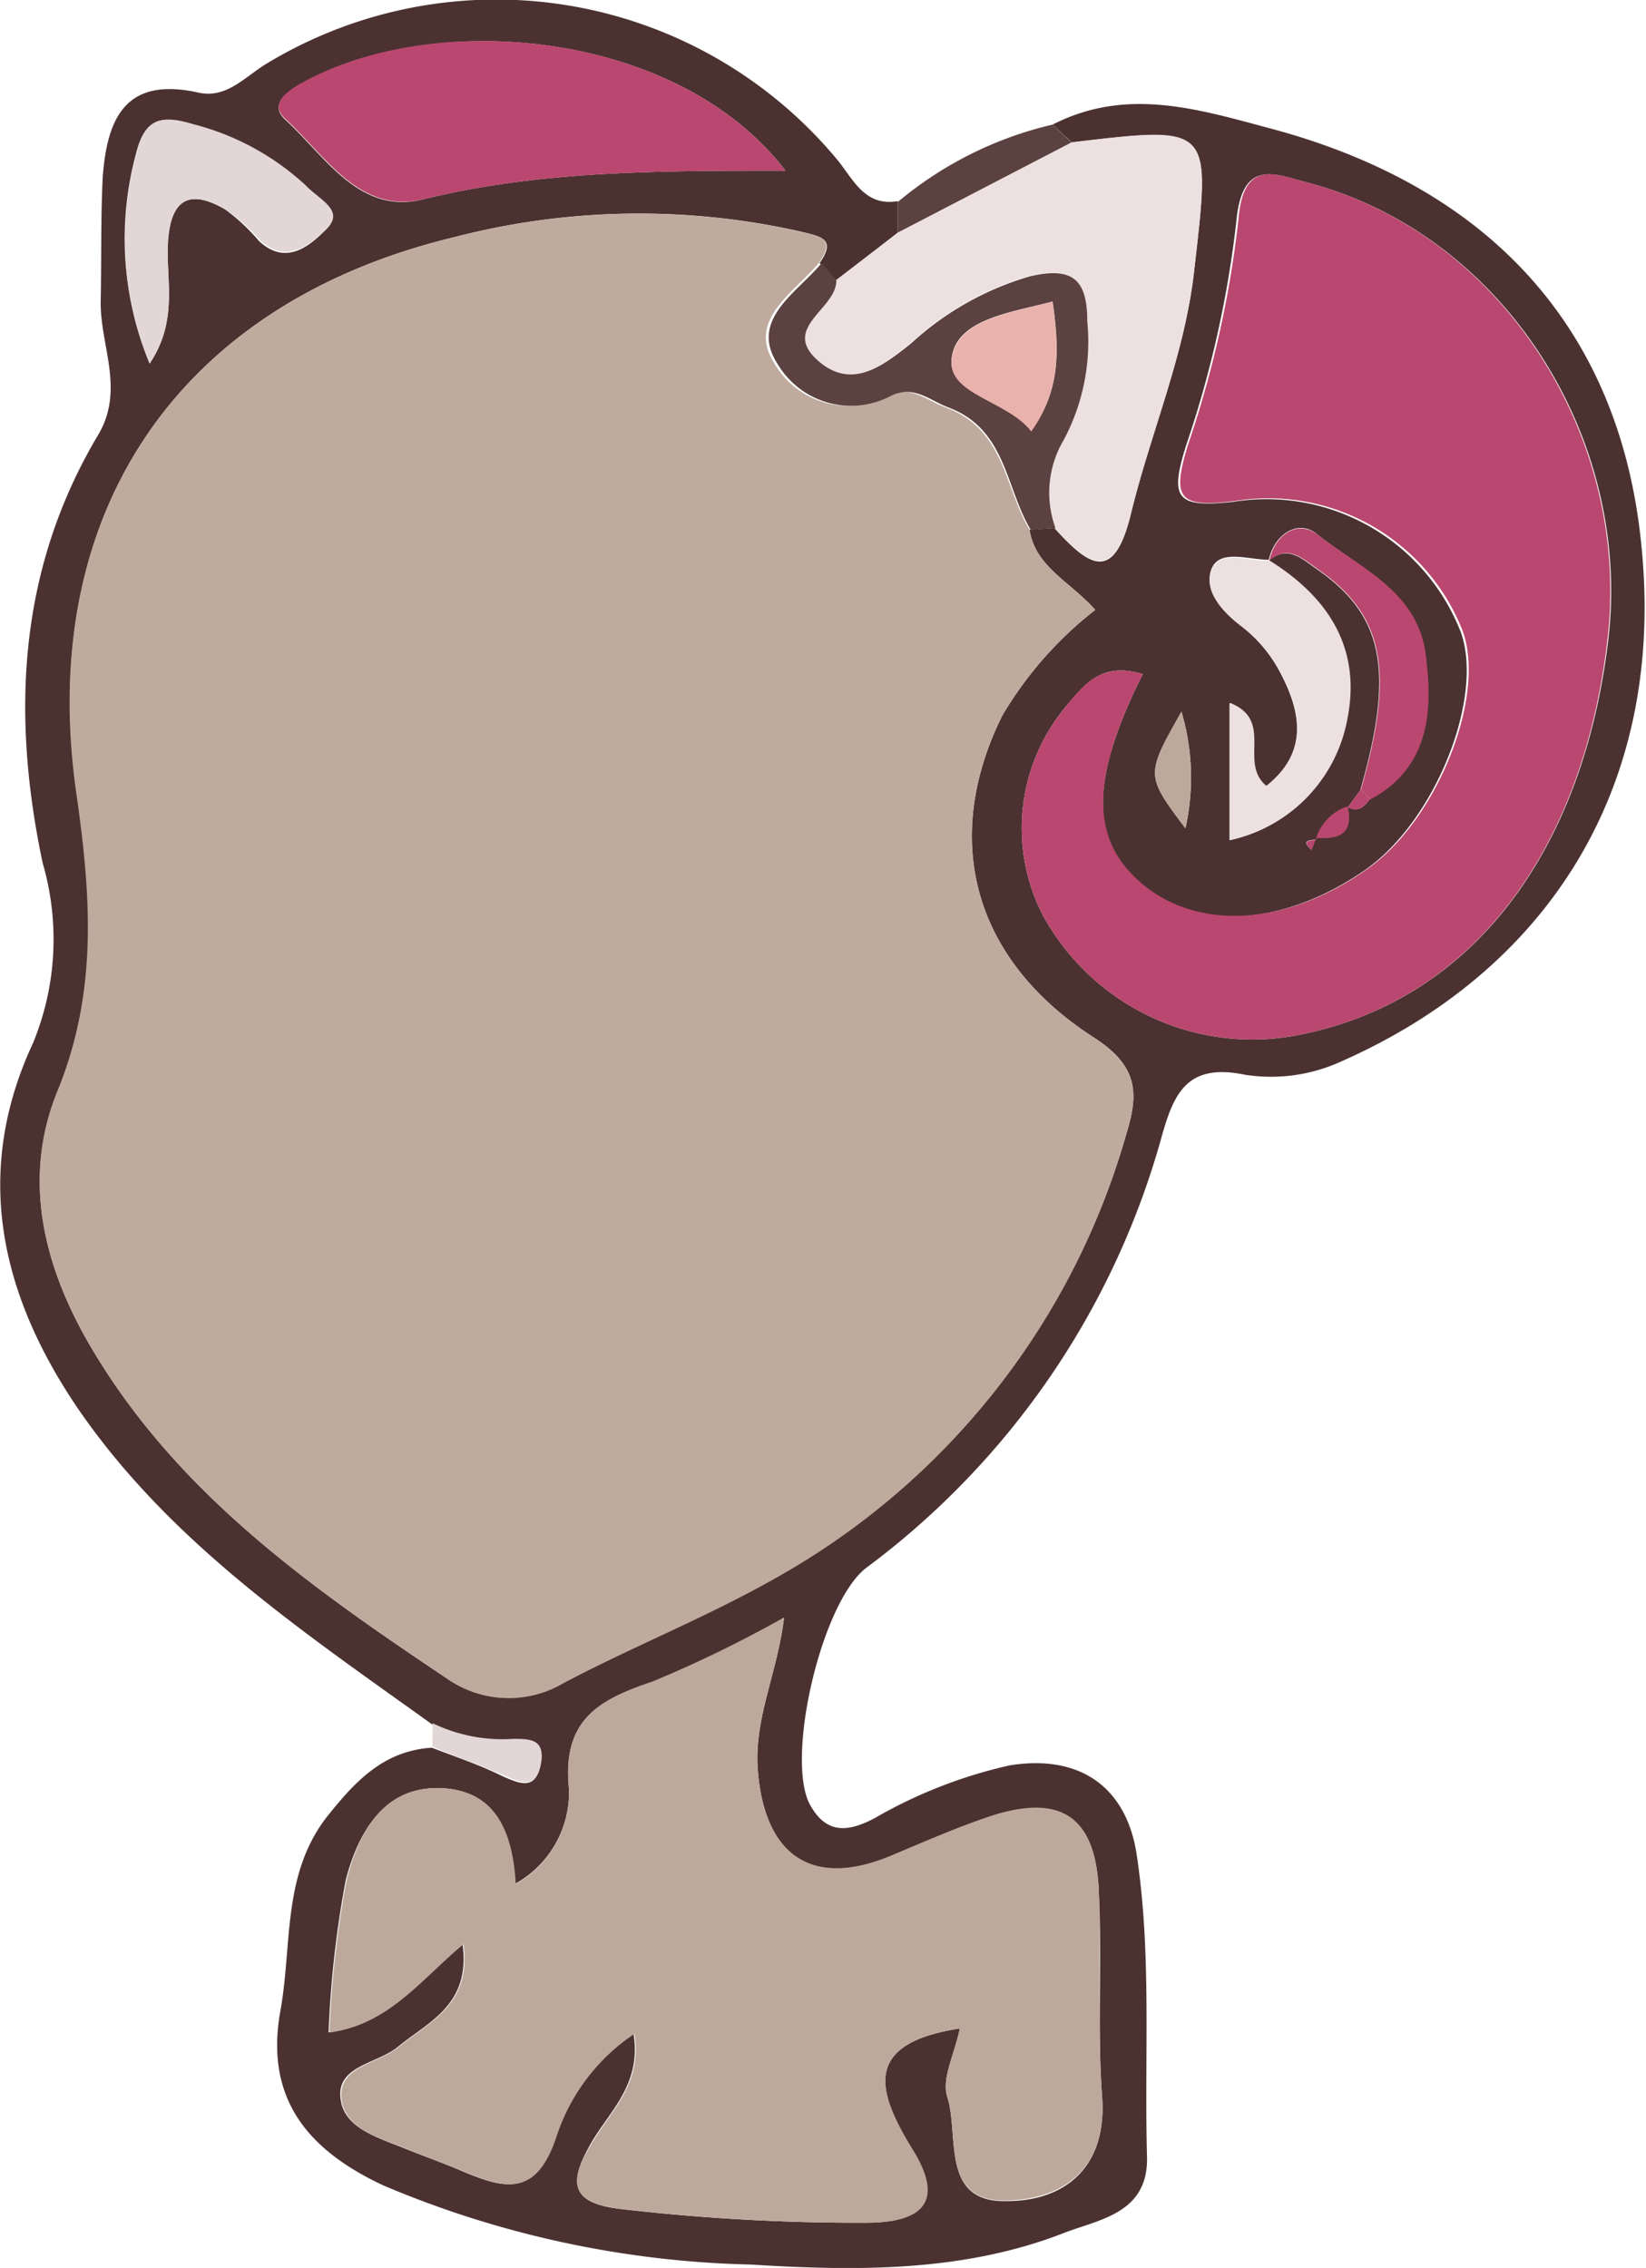 <svg xmlns="http://www.w3.org/2000/svg" viewBox="0 0 57.86 79.73"><g id="Ebene_2" data-name="Ebene 2"><g id="Ebene_1-2" data-name="Ebene 1"><path d="M37,4.38c2.61-1.33,5.09-.55,7.71.15,7.81,2.1,12.3,7.19,13,14.77.82,8.54-3.44,14.86-10.53,18a5.93,5.93,0,0,1-3.43.48c-2-.41-2.48.63-2.91,2.16A28.26,28.26,0,0,1,30.46,55.11c-1.58,1.19-2.85,6.67-2,8.31.57,1.06,1.33,1,2.28.5a16.84,16.84,0,0,1,4.76-1.86c2.44-.39,4.1.74,4.46,3.16.53,3.52.26,7.07.36,10.6.05,2-1.69,2.2-2.92,2.68-3.54,1.38-7.3,1.34-11,1.11a35.07,35.07,0,0,1-12.92-2.78c-2.59-1.21-4.2-3-3.62-6.16.41-2.29.06-4.74,1.6-6.76,1-1.26,2-2.36,3.72-2.47.83.32,1.67.6,2.48,1,.65.29,1.2.51,1.35-.48.12-.81-.39-.82-1-.79a5.62,5.62,0,0,1-2.82-.55C10.62,57.34,5.94,54.21,2.7,49.46,0,45.46-.95,41.2,1.16,36.67a9.58,9.58,0,0,0,.34-6.33c-1.1-5.21-.87-10.28,1.92-15,1-1.62.09-3.18.12-4.76s0-2.88.07-4.33c.15-2.12.82-3.55,3.34-3,1,.24,1.66-.55,2.4-1a15.58,15.58,0,0,1,20.11,3.4c.54.67.95,1.62,2.1,1.42V8.18L29.4,9.86l-.59-.61c.62-.88,0-.94-.67-1.11A25.81,25.81,0,0,0,16,8.33C6.3,10.65,1.3,18,2.69,27.8c.52,3.61.8,7-.67,10.6-1.25,3.05-.5,6.16,1.25,9.08C6.31,52.57,11,55.85,15.7,59a3.77,3.77,0,0,0,4.11.14c2.48-1.31,5.11-2.35,7.54-3.74A26,26,0,0,0,39.61,39.8c.43-1.4.37-2.34-1.15-3.32-4.29-2.76-5.37-7-3.23-11.32a13.21,13.21,0,0,1,3.27-3.72c-.89-1-2.11-1.51-2.31-2.82l.87-.06c1.19,1.32,2.1,2,2.7-.52.69-2.83,1.87-5.52,2.21-8.46.59-5.17.67-5.16-4.29-4.57Zm10.38,24a1.74,1.74,0,0,0-1.08,1.1c-.13.09-.65,0-.2.39l.16-.43c.78.07,1.31-.13,1.11-1.07.37.2.58,0,.79-.29,2.09-1.16,2.2-3.16,1.93-5.13-.29-2.16-2.34-3-3.83-4.2-.62-.48-1.45,0-1.66.93-.7,0-1.7-.38-2,.29s.29,1.49,1,2A5.21,5.21,0,0,1,45,23.64c.74,1.4,1,2.82-.5,4-1-.82.29-2.29-1.28-2.92v4.82a5.34,5.34,0,0,0,4.13-4.29c.48-2.49-.7-4.26-2.75-5.54.66-.57,1.19-.05,1.66.28,2.38,1.63,2.76,3.59,1.56,7.78ZM33.74,71.31c-.18.89-.65,1.76-.44,2.41.43,1.36-.26,3.72,2.09,3.66,2,0,3.54-1.15,3.35-3.68-.17-2.34,0-4.71-.11-7.07-.07-2.69-1.26-3.58-3.77-2.78-1.2.38-2.36.91-3.53,1.4-2.79,1.15-4.45,0-4.69-3-.15-1.8.68-3.41.92-5.37a42.41,42.41,0,0,1-4.64,2.26C21,59.76,19.76,60.5,20,62.88a3.68,3.68,0,0,1-1.9,3.35c-.11-2-.88-3.39-2.78-3.37s-2.77,1.68-3.17,3.25a36.65,36.65,0,0,0-.6,5.34c2.08-.27,3.2-1.84,4.71-3.1.29,2.14-1.2,2.72-2.28,3.61-.72.6-2.21.66-2,1.88.15,1,1.37,1.33,2.3,1.71.67.27,1.35.51,2,.79,1.44.6,2.53.91,3.24-1.19a6.94,6.94,0,0,1,2.75-3.65c.29,1.79-.87,2.74-1.51,3.87-.74,1.31-.76,2.06,1,2.28a71.88,71.88,0,0,0,8.67.49c2.1,0,2.71-.83,1.62-2.58C30.82,73.5,30.31,71.84,33.74,71.31ZM40.17,23.7c-1.4-.43-2,.29-2.68,1.11a6.68,6.68,0,0,0-.84,7.35,8.39,8.39,0,0,0,9.21,4.18c5.84-1.23,9.76-6.3,10.67-13.81C57.4,15.32,52.78,8.22,46,6.43c-1.19-.31-2.33-.88-2.54,1.35a37.38,37.38,0,0,1-1.76,7.86c-.6,1.9-.35,2.22,1.66,2a7.33,7.33,0,0,1,8,4.61c.8,2.32-.92,6.6-3.34,8.31-2.86,2-6,2.22-8,.49C38.33,29.49,38.33,27.36,40.17,23.7ZM27.61,6C23.9,1.15,15.56.31,10.8,2.84c-.53.28-1.43.77-.77,1.37C11.43,5.49,12.64,7.59,14.9,7,19,6,23.13,6,27.61,6ZM5.26,12.78c1.06-1.58.53-3.06.65-4.42.15-1.52.91-1.63,2-1A6.85,6.85,0,0,1,9.1,8.47c1,.94,1.87.08,2.36-.4.65-.63-.29-1-.74-1.51A9.14,9.14,0,0,0,6.78,4.41c-1-.34-1.67-.36-2,1A11.42,11.42,0,0,0,5.26,12.78ZM41.67,29.12a8.16,8.16,0,0,0-.14-4.1C40.27,27.25,40.27,27.25,41.67,29.12Z" style="fill:#4b3230"/><path d="M37,4.38l.67.63L31.56,8.18V7.1A13.1,13.1,0,0,1,37,4.38Z" style="fill:#5b413f"/><path d="M15.21,60.58a5.62,5.62,0,0,0,2.82.55c.59,0,1.1,0,1,.79-.15,1-.7.77-1.35.48-.81-.36-1.65-.64-2.48-1Z" style="fill:#e3d6d6"/><path d="M36.19,18.62c.2,1.31,1.42,1.81,2.31,2.82a13.21,13.21,0,0,0-3.27,3.72c-2.14,4.31-1.06,8.56,3.23,11.32,1.52,1,1.58,1.92,1.15,3.32A26,26,0,0,1,27.35,55.43c-2.43,1.39-5.06,2.43-7.54,3.74A3.77,3.77,0,0,1,15.7,59C11,55.85,6.31,52.57,3.27,47.48,1.52,44.56.77,41.45,2,38.4c1.47-3.56,1.19-7,.67-10.6C1.3,18,6.3,10.65,16,8.33a25.81,25.81,0,0,1,12.11-.19c.71.17,1.29.23.67,1.11-.87,1.05-2.55,2-1.55,3.54a3,3,0,0,0,4,1.12c.79-.38,1.33.16,2,.41C35.33,15.08,35.3,17.14,36.19,18.62Z" style="fill:#bfab9e"/><path d="M33.74,71.31c-3.43.53-2.92,2.19-1.66,4.25,1.09,1.75.48,2.58-1.62,2.58a71.88,71.88,0,0,1-8.67-.49c-1.8-.22-1.78-1-1-2.28.64-1.13,1.8-2.08,1.51-3.87a6.94,6.94,0,0,0-2.75,3.65c-.71,2.1-1.8,1.79-3.24,1.19-.67-.28-1.35-.52-2-.79-.93-.38-2.15-.69-2.3-1.71-.18-1.22,1.31-1.28,2-1.88,1.08-.89,2.57-1.47,2.28-3.61-1.51,1.26-2.63,2.83-4.71,3.1a36.65,36.65,0,0,1,.6-5.34c.4-1.57,1.19-3.24,3.17-3.25s2.67,1.4,2.78,3.37A3.68,3.68,0,0,0,20,62.88c-.24-2.38,1-3.12,2.92-3.76a42.41,42.41,0,0,0,4.64-2.26c-.24,2-1.07,3.57-.92,5.37.24,3,1.9,4.17,4.69,3,1.17-.49,2.33-1,3.53-1.4,2.51-.8,3.7.09,3.77,2.78.07,2.36-.06,4.73.11,7.07.19,2.53-1.32,3.63-3.35,3.68-2.35.06-1.66-2.3-2.09-3.66C33.09,73.07,33.56,72.2,33.74,71.31Z" style="fill:#bda99c"/><path d="M40.17,23.7c-1.84,3.66-1.84,5.79-.08,7.32,2,1.73,5.15,1.54,8-.49,2.42-1.71,4.14-6,3.34-8.31a7.33,7.33,0,0,0-8-4.61c-2,.25-2.26-.07-1.66-2a37.38,37.38,0,0,0,1.76-7.86C43.7,5.55,44.84,6.12,46,6.43c6.75,1.79,11.37,8.89,10.5,16.1C55.62,30,51.7,35.11,45.86,36.34a8.39,8.39,0,0,1-9.21-4.18,6.68,6.68,0,0,1,.84-7.35C38.14,24,38.77,23.27,40.17,23.7Z" style="fill:#ba476f"/><path d="M31.56,8.18,37.68,5c5-.59,4.88-.6,4.29,4.57-.34,2.94-1.52,5.63-2.21,8.46-.6,2.47-1.51,1.84-2.7.52a3.63,3.63,0,0,1,.29-3.09,7.35,7.35,0,0,0,.83-4.17c0-1.47-.47-1.93-2-1.59A10.48,10.48,0,0,0,32,12.07c-1.05.84-2.17,1.66-3.34.55s.75-1.75.71-2.76Z" style="fill:#ece0e0"/><path d="M27.61,6C23.13,6,19,6,14.9,7c-2.26.56-3.47-1.54-4.87-2.82-.66-.6.24-1.09.77-1.37C15.56.31,23.9,1.15,27.61,6Z" style="fill:#ba476f"/><path d="M29.4,9.86c0,1-1.9,1.64-.71,2.76s2.29.29,3.34-.55a10.48,10.48,0,0,1,4.19-2.36c1.49-.34,2,.12,2,1.59a7.35,7.35,0,0,1-.83,4.17,3.63,3.63,0,0,0-.29,3.09l-.87.06c-.89-1.48-.86-3.54-2.9-4.3-.66-.25-1.2-.79-2-.41a3,3,0,0,1-4-1.12c-1-1.55.68-2.49,1.55-3.54ZM37,10.6c-1.48.39-3.39.62-3.55,2-.14,1.24,2,1.45,2.8,2.53C37.25,13.78,37.26,12.38,37,10.6Z" style="fill:#5b413f"/><path d="M44.62,19.7c2.05,1.28,3.23,3.05,2.75,5.54a5.34,5.34,0,0,1-4.13,4.29V24.71c1.57.63.28,2.1,1.28,2.92,1.48-1.17,1.24-2.59.5-4A5.21,5.21,0,0,0,43.61,22c-.71-.55-1.33-1.29-1-2s1.3-.24,2-.29Z" style="fill:#ece0e0"/><path d="M5.26,12.78a11.42,11.42,0,0,1-.45-7.41c.3-1.32,1-1.3,2-1a9.14,9.14,0,0,1,3.94,2.15c.45.48,1.39.88.74,1.51-.49.48-1.4,1.34-2.36.4A6.85,6.85,0,0,0,7.92,7.36c-1.1-.63-1.86-.52-2,1C5.79,9.72,6.32,11.2,5.26,12.78Z" style="fill:#e3d6d6"/><path d="M47.84,27.76c1.2-4.19.82-6.15-1.56-7.78-.47-.33-1-.85-1.66-.28h0c.21-.94,1-1.41,1.66-.93,1.49,1.18,3.54,2,3.83,4.2.27,2,.16,4-1.93,5.13Q48,27.91,47.84,27.76Z" style="fill:#ba476f"/><path d="M41.67,29.12c-1.4-1.87-1.4-1.87-.14-4.1A8.16,8.16,0,0,1,41.67,29.12Z" style="fill:#bda99c"/><path d="M47.38,28.38c.2.94-.33,1.14-1.11,1.07l0,0a1.74,1.74,0,0,1,1.08-1.1Z" style="fill:#ba476f"/><path d="M48.17,28.09c-.21.25-.42.49-.79.29h0l.45-.63Q48,27.91,48.17,28.09Z" style="fill:#ba476f"/><path d="M46.27,29.45l-.16.43c-.45-.4.07-.3.2-.39Z" style="fill:#ba476f"/><path d="M37,10.6c.25,1.78.24,3.18-.75,4.57-.82-1.08-2.94-1.29-2.8-2.53C33.62,11.22,35.53,11,37,10.6Z" style="fill:#eab2ac"/></g></g></svg>